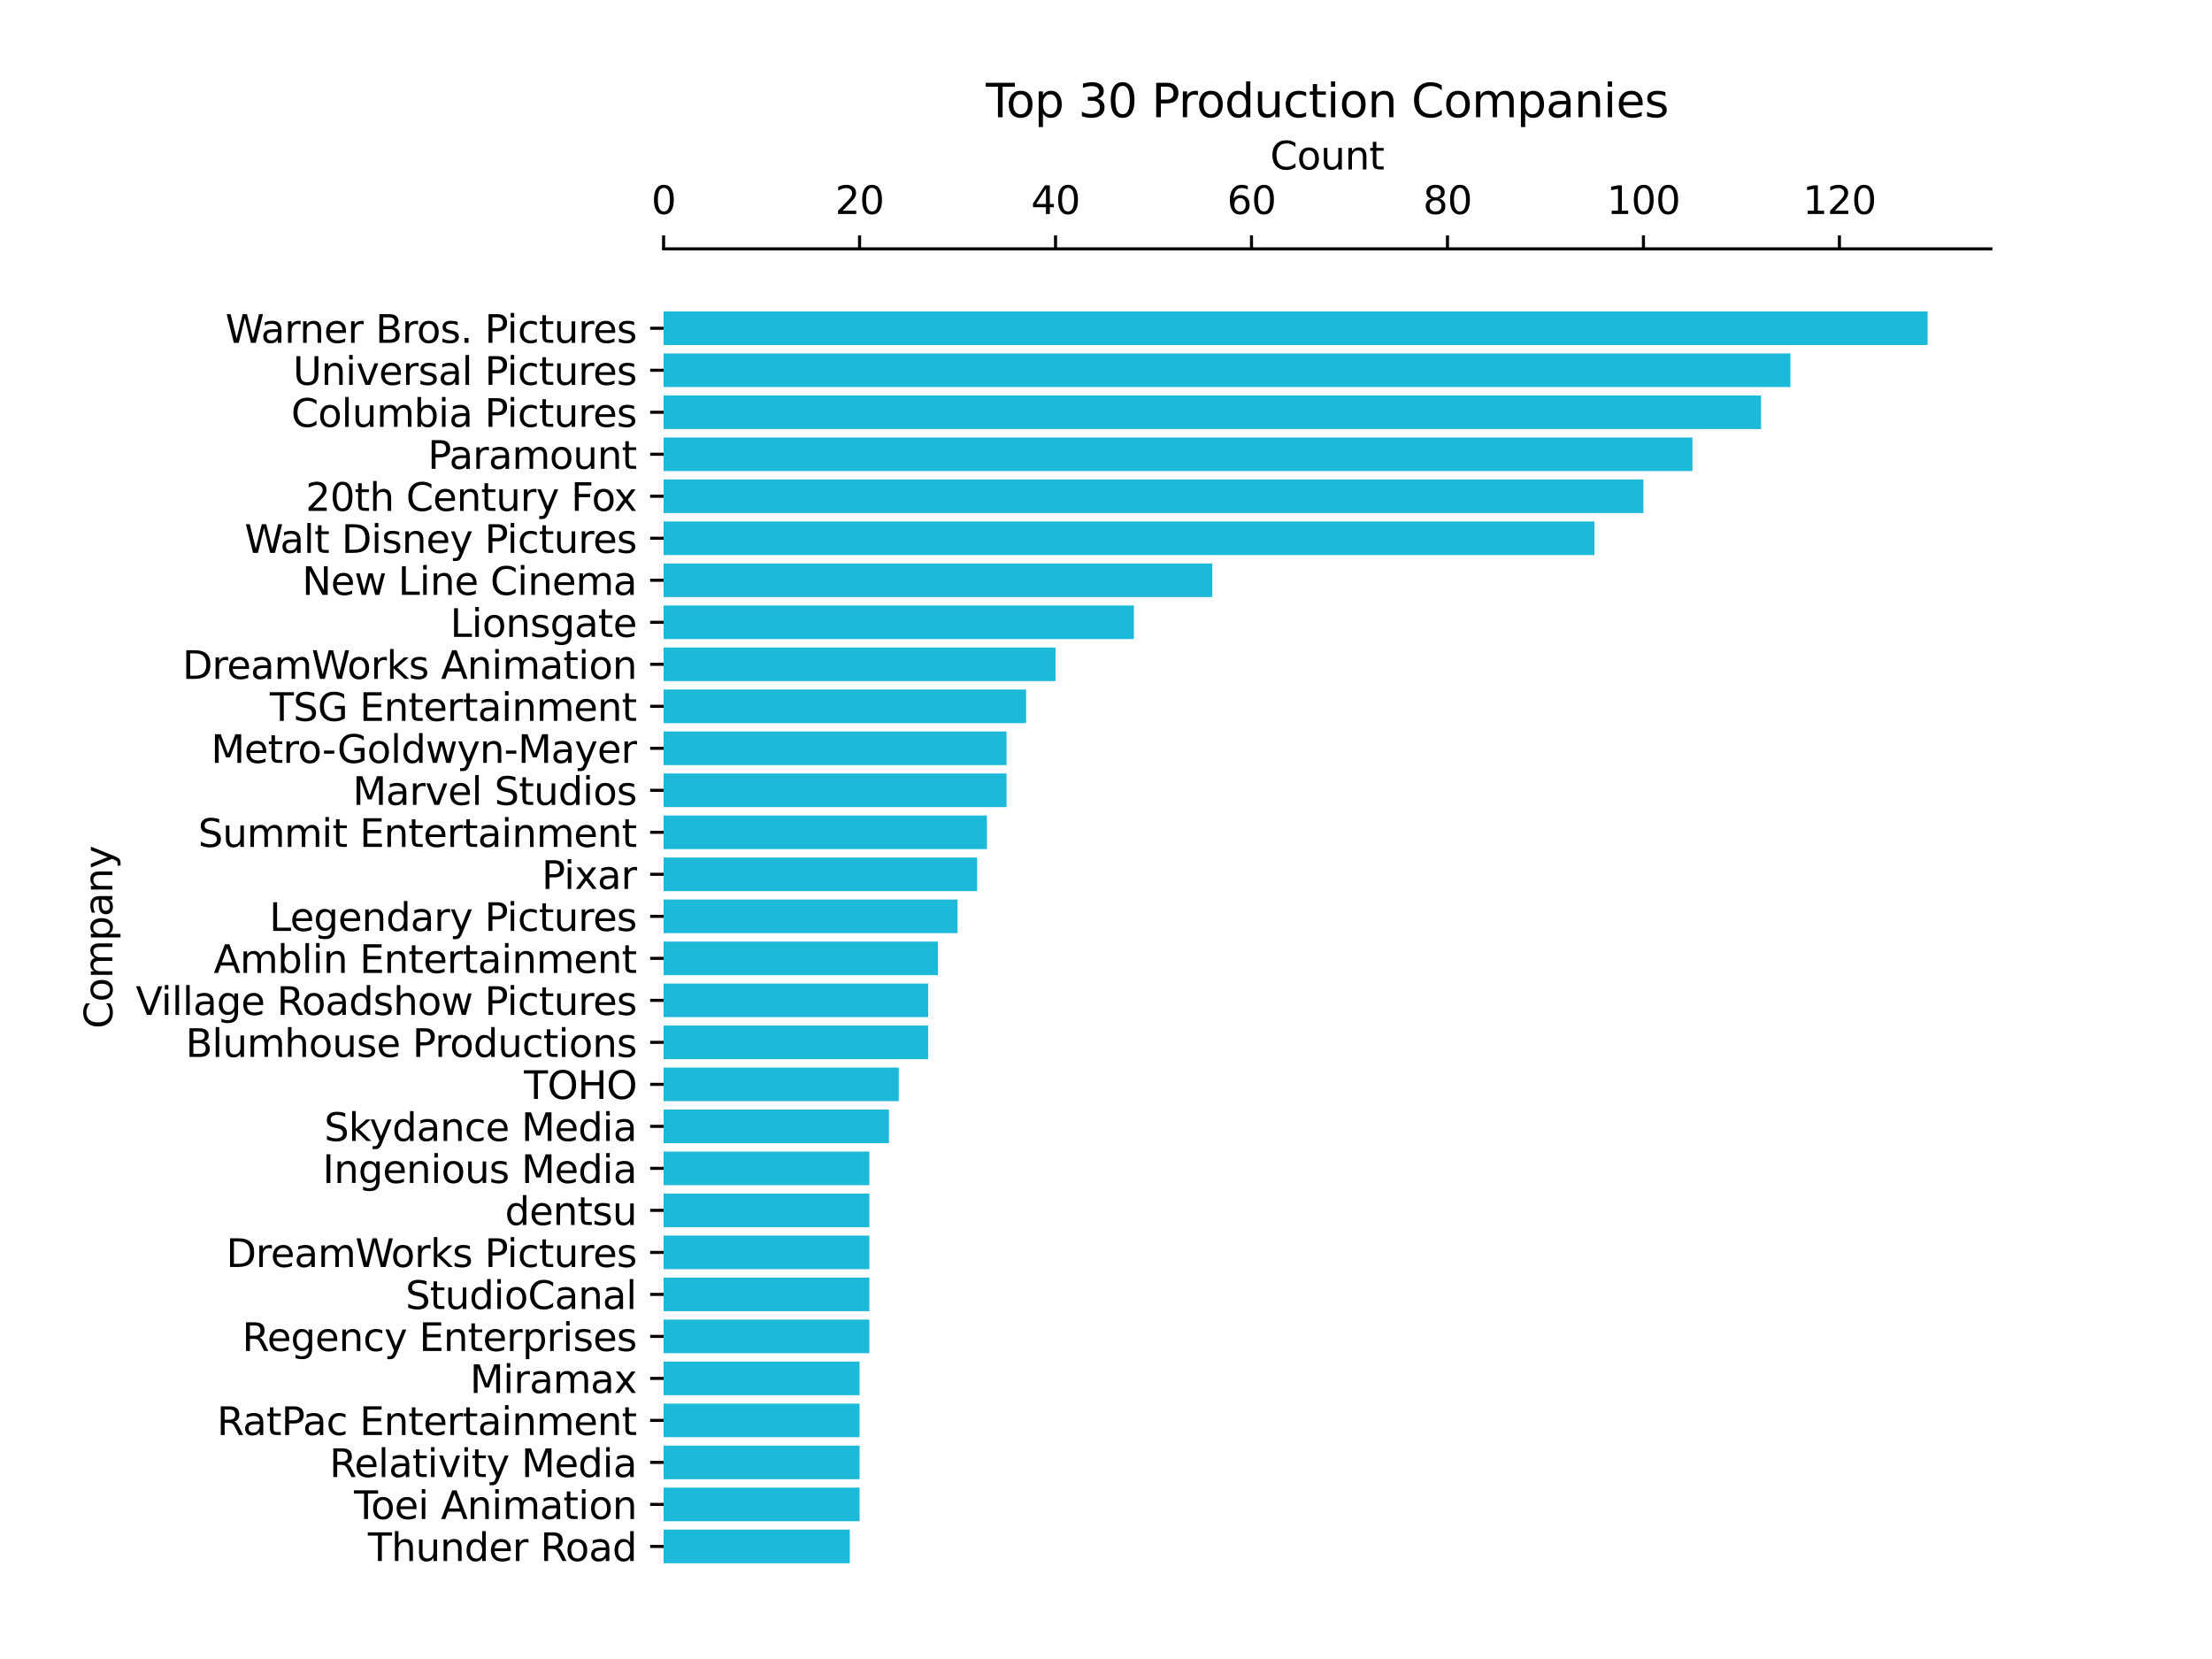 <?xml version="1.0" encoding="utf-8" standalone="no"?>
<!DOCTYPE svg PUBLIC "-//W3C//DTD SVG 1.1//EN"
  "http://www.w3.org/Graphics/SVG/1.1/DTD/svg11.dtd">
<svg xmlns:xlink="http://www.w3.org/1999/xlink" width="576pt" height="432pt" viewBox="0 0 576 432" xmlns="http://www.w3.org/2000/svg" version="1.1">
 <defs>
  <style type="text/css">*{stroke-linejoin: round; stroke-linecap: butt}</style>
 </defs>
 <g id="figure_1">
  <g id="patch_1">
   <path d="M 0 432 
L 576 432 
L 576 0 
L 0 0 
z
" style="fill: #ffffff"/>
  </g>
  <g id="axes_1">
   <g id="patch_2">
    <path d="M 172.8 423.36 
L 518.4 423.36 
L 518.4 64.8 
L 172.8 64.8 
z
" style="fill: #ffffff"/>
   </g>
   <g id="patch_3">
    <path d="M 172.8 81.098 
L 501.943 81.098 
L 501.943 89.849 
L 172.8 89.849 
z
" clip-path="url(#pbb83e3fb3d)" style="fill: #1db9d8"/>
   </g>
   <g id="patch_4">
    <path d="M 172.8 92.037 
L 466.222 92.037 
L 466.222 100.787 
L 172.8 100.787 
z
" clip-path="url(#pbb83e3fb3d)" style="fill: #1db9d8"/>
   </g>
   <g id="patch_5">
    <path d="M 172.8 102.975 
L 458.567 102.975 
L 458.567 111.726 
L 172.8 111.726 
z
" clip-path="url(#pbb83e3fb3d)" style="fill: #1db9d8"/>
   </g>
   <g id="patch_6">
    <path d="M 172.8 113.913 
L 440.707 113.913 
L 440.707 122.664 
L 172.8 122.664 
z
" clip-path="url(#pbb83e3fb3d)" style="fill: #1db9d8"/>
   </g>
   <g id="patch_7">
    <path d="M 172.8 124.852 
L 427.95 124.852 
L 427.95 133.602 
L 172.8 133.602 
z
" clip-path="url(#pbb83e3fb3d)" style="fill: #1db9d8"/>
   </g>
   <g id="patch_8">
    <path d="M 172.8 135.79 
L 415.192 135.79 
L 415.192 144.541 
L 172.8 144.541 
z
" clip-path="url(#pbb83e3fb3d)" style="fill: #1db9d8"/>
   </g>
   <g id="patch_9">
    <path d="M 172.8 146.728 
L 315.684 146.728 
L 315.684 155.479 
L 172.8 155.479 
z
" clip-path="url(#pbb83e3fb3d)" style="fill: #1db9d8"/>
   </g>
   <g id="patch_10">
    <path d="M 172.8 157.667 
L 295.272 157.667 
L 295.272 166.418 
L 172.8 166.418 
z
" clip-path="url(#pbb83e3fb3d)" style="fill: #1db9d8"/>
   </g>
   <g id="patch_11">
    <path d="M 172.8 168.605 
L 274.86 168.605 
L 274.86 177.356 
L 172.8 177.356 
z
" clip-path="url(#pbb83e3fb3d)" style="fill: #1db9d8"/>
   </g>
   <g id="patch_12">
    <path d="M 172.8 179.544 
L 267.205 179.544 
L 267.205 188.294 
L 172.8 188.294 
z
" clip-path="url(#pbb83e3fb3d)" style="fill: #1db9d8"/>
   </g>
   <g id="patch_13">
    <path d="M 172.8 190.482 
L 262.102 190.482 
L 262.102 199.233 
L 172.8 199.233 
z
" clip-path="url(#pbb83e3fb3d)" style="fill: #1db9d8"/>
   </g>
   <g id="patch_14">
    <path d="M 172.8 201.42 
L 262.102 201.42 
L 262.102 210.171 
L 172.8 210.171 
z
" clip-path="url(#pbb83e3fb3d)" style="fill: #1db9d8"/>
   </g>
   <g id="patch_15">
    <path d="M 172.8 212.359 
L 256.999 212.359 
L 256.999 221.109 
L 172.8 221.109 
z
" clip-path="url(#pbb83e3fb3d)" style="fill: #1db9d8"/>
   </g>
   <g id="patch_16">
    <path d="M 172.8 223.297 
L 254.448 223.297 
L 254.448 232.048 
L 172.8 232.048 
z
" clip-path="url(#pbb83e3fb3d)" style="fill: #1db9d8"/>
   </g>
   <g id="patch_17">
    <path d="M 172.8 234.235 
L 249.345 234.235 
L 249.345 242.986 
L 172.8 242.986 
z
" clip-path="url(#pbb83e3fb3d)" style="fill: #1db9d8"/>
   </g>
   <g id="patch_18">
    <path d="M 172.8 245.174 
L 244.242 245.174 
L 244.242 253.925 
L 172.8 253.925 
z
" clip-path="url(#pbb83e3fb3d)" style="fill: #1db9d8"/>
   </g>
   <g id="patch_19">
    <path d="M 172.8 256.112 
L 241.69 256.112 
L 241.69 264.863 
L 172.8 264.863 
z
" clip-path="url(#pbb83e3fb3d)" style="fill: #1db9d8"/>
   </g>
   <g id="patch_20">
    <path d="M 172.8 267.051 
L 241.69 267.051 
L 241.69 275.801 
L 172.8 275.801 
z
" clip-path="url(#pbb83e3fb3d)" style="fill: #1db9d8"/>
   </g>
   <g id="patch_21">
    <path d="M 172.8 277.989 
L 234.036 277.989 
L 234.036 286.74 
L 172.8 286.74 
z
" clip-path="url(#pbb83e3fb3d)" style="fill: #1db9d8"/>
   </g>
   <g id="patch_22">
    <path d="M 172.8 288.927 
L 231.484 288.927 
L 231.484 297.678 
L 172.8 297.678 
z
" clip-path="url(#pbb83e3fb3d)" style="fill: #1db9d8"/>
   </g>
   <g id="patch_23">
    <path d="M 172.8 299.866 
L 226.381 299.866 
L 226.381 308.616 
L 172.8 308.616 
z
" clip-path="url(#pbb83e3fb3d)" style="fill: #1db9d8"/>
   </g>
   <g id="patch_24">
    <path d="M 172.8 310.804 
L 226.381 310.804 
L 226.381 319.555 
L 172.8 319.555 
z
" clip-path="url(#pbb83e3fb3d)" style="fill: #1db9d8"/>
   </g>
   <g id="patch_25">
    <path d="M 172.8 321.742 
L 226.381 321.742 
L 226.381 330.493 
L 172.8 330.493 
z
" clip-path="url(#pbb83e3fb3d)" style="fill: #1db9d8"/>
   </g>
   <g id="patch_26">
    <path d="M 172.8 332.681 
L 226.381 332.681 
L 226.381 341.432 
L 172.8 341.432 
z
" clip-path="url(#pbb83e3fb3d)" style="fill: #1db9d8"/>
   </g>
   <g id="patch_27">
    <path d="M 172.8 343.619 
L 226.381 343.619 
L 226.381 352.37 
L 172.8 352.37 
z
" clip-path="url(#pbb83e3fb3d)" style="fill: #1db9d8"/>
   </g>
   <g id="patch_28">
    <path d="M 172.8 354.558 
L 223.83 354.558 
L 223.83 363.308 
L 172.8 363.308 
z
" clip-path="url(#pbb83e3fb3d)" style="fill: #1db9d8"/>
   </g>
   <g id="patch_29">
    <path d="M 172.8 365.496 
L 223.83 365.496 
L 223.83 374.247 
L 172.8 374.247 
z
" clip-path="url(#pbb83e3fb3d)" style="fill: #1db9d8"/>
   </g>
   <g id="patch_30">
    <path d="M 172.8 376.434 
L 223.83 376.434 
L 223.83 385.185 
L 172.8 385.185 
z
" clip-path="url(#pbb83e3fb3d)" style="fill: #1db9d8"/>
   </g>
   <g id="patch_31">
    <path d="M 172.8 387.373 
L 223.83 387.373 
L 223.83 396.123 
L 172.8 396.123 
z
" clip-path="url(#pbb83e3fb3d)" style="fill: #1db9d8"/>
   </g>
   <g id="patch_32">
    <path d="M 172.8 398.311 
L 221.278 398.311 
L 221.278 407.062 
L 172.8 407.062 
z
" clip-path="url(#pbb83e3fb3d)" style="fill: #1db9d8"/>
   </g>
   <g id="matplotlib.axis_1">
    <g id="xtick_1">
     <g id="line2d_1">
      <defs>
       <path id="m95114410f4" d="M 0 0 
L 0 -3.5 
" style="stroke: #000000; stroke-width: 0.8"/>
      </defs>
      <g>
       <use xlink:href="#m95114410f4" x="172.8" y="64.8" style="stroke: #000000; stroke-width: 0.8"/>
      </g>
     </g>
     <g id="text_1">
      <!-- 0 -->
      <g transform="translate(169.619 55.72) scale(0.1 -0.1)">
       <defs>
        <path id="DejaVuSans-30" d="M 2034 4250 
Q 1547 4250 1301 3770 
Q 1056 3291 1056 2328 
Q 1056 1369 1301 889 
Q 1547 409 2034 409 
Q 2525 409 2770 889 
Q 3016 1369 3016 2328 
Q 3016 3291 2770 3770 
Q 2525 4250 2034 4250 
z
M 2034 4750 
Q 2819 4750 3233 4129 
Q 3647 3509 3647 2328 
Q 3647 1150 3233 529 
Q 2819 -91 2034 -91 
Q 1250 -91 836 529 
Q 422 1150 422 2328 
Q 422 3509 836 4129 
Q 1250 4750 2034 4750 
z
" transform="scale(0.016)"/>
       </defs>
       <use xlink:href="#DejaVuSans-30"/>
      </g>
     </g>
    </g>
    <g id="xtick_2">
     <g id="line2d_2">
      <g>
       <use xlink:href="#m95114410f4" x="223.83" y="64.8" style="stroke: #000000; stroke-width: 0.8"/>
      </g>
     </g>
     <g id="text_2">
      <!-- 20 -->
      <g transform="translate(217.467 55.72) scale(0.1 -0.1)">
       <defs>
        <path id="DejaVuSans-32" d="M 1228 531 
L 3431 531 
L 3431 0 
L 469 0 
L 469 531 
Q 828 903 1448 1529 
Q 2069 2156 2228 2338 
Q 2531 2678 2651 2914 
Q 2772 3150 2772 3378 
Q 2772 3750 2511 3984 
Q 2250 4219 1831 4219 
Q 1534 4219 1204 4116 
Q 875 4013 500 3803 
L 500 4441 
Q 881 4594 1212 4672 
Q 1544 4750 1819 4750 
Q 2544 4750 2975 4387 
Q 3406 4025 3406 3419 
Q 3406 3131 3298 2873 
Q 3191 2616 2906 2266 
Q 2828 2175 2409 1742 
Q 1991 1309 1228 531 
z
" transform="scale(0.016)"/>
       </defs>
       <use xlink:href="#DejaVuSans-32"/>
       <use xlink:href="#DejaVuSans-30" x="63.623"/>
      </g>
     </g>
    </g>
    <g id="xtick_3">
     <g id="line2d_3">
      <g>
       <use xlink:href="#m95114410f4" x="274.86" y="64.8" style="stroke: #000000; stroke-width: 0.8"/>
      </g>
     </g>
     <g id="text_3">
      <!-- 40 -->
      <g transform="translate(268.497 55.72) scale(0.1 -0.1)">
       <defs>
        <path id="DejaVuSans-34" d="M 2419 4116 
L 825 1625 
L 2419 1625 
L 2419 4116 
z
M 2253 4666 
L 3047 4666 
L 3047 1625 
L 3713 1625 
L 3713 1100 
L 3047 1100 
L 3047 0 
L 2419 0 
L 2419 1100 
L 313 1100 
L 313 1709 
L 2253 4666 
z
" transform="scale(0.016)"/>
       </defs>
       <use xlink:href="#DejaVuSans-34"/>
       <use xlink:href="#DejaVuSans-30" x="63.623"/>
      </g>
     </g>
    </g>
    <g id="xtick_4">
     <g id="line2d_4">
      <g>
       <use xlink:href="#m95114410f4" x="325.89" y="64.8" style="stroke: #000000; stroke-width: 0.8"/>
      </g>
     </g>
     <g id="text_4">
      <!-- 60 -->
      <g transform="translate(319.527 55.72) scale(0.1 -0.1)">
       <defs>
        <path id="DejaVuSans-36" d="M 2113 2584 
Q 1688 2584 1439 2293 
Q 1191 2003 1191 1497 
Q 1191 994 1439 701 
Q 1688 409 2113 409 
Q 2538 409 2786 701 
Q 3034 994 3034 1497 
Q 3034 2003 2786 2293 
Q 2538 2584 2113 2584 
z
M 3366 4563 
L 3366 3988 
Q 3128 4100 2886 4159 
Q 2644 4219 2406 4219 
Q 1781 4219 1451 3797 
Q 1122 3375 1075 2522 
Q 1259 2794 1537 2939 
Q 1816 3084 2150 3084 
Q 2853 3084 3261 2657 
Q 3669 2231 3669 1497 
Q 3669 778 3244 343 
Q 2819 -91 2113 -91 
Q 1303 -91 875 529 
Q 447 1150 447 2328 
Q 447 3434 972 4092 
Q 1497 4750 2381 4750 
Q 2619 4750 2861 4703 
Q 3103 4656 3366 4563 
z
" transform="scale(0.016)"/>
       </defs>
       <use xlink:href="#DejaVuSans-36"/>
       <use xlink:href="#DejaVuSans-30" x="63.623"/>
      </g>
     </g>
    </g>
    <g id="xtick_5">
     <g id="line2d_5">
      <g>
       <use xlink:href="#m95114410f4" x="376.92" y="64.8" style="stroke: #000000; stroke-width: 0.8"/>
      </g>
     </g>
     <g id="text_5">
      <!-- 80 -->
      <g transform="translate(370.557 55.72) scale(0.1 -0.1)">
       <defs>
        <path id="DejaVuSans-38" d="M 2034 2216 
Q 1584 2216 1326 1975 
Q 1069 1734 1069 1313 
Q 1069 891 1326 650 
Q 1584 409 2034 409 
Q 2484 409 2743 651 
Q 3003 894 3003 1313 
Q 3003 1734 2745 1975 
Q 2488 2216 2034 2216 
z
M 1403 2484 
Q 997 2584 770 2862 
Q 544 3141 544 3541 
Q 544 4100 942 4425 
Q 1341 4750 2034 4750 
Q 2731 4750 3128 4425 
Q 3525 4100 3525 3541 
Q 3525 3141 3298 2862 
Q 3072 2584 2669 2484 
Q 3125 2378 3379 2068 
Q 3634 1759 3634 1313 
Q 3634 634 3220 271 
Q 2806 -91 2034 -91 
Q 1263 -91 848 271 
Q 434 634 434 1313 
Q 434 1759 690 2068 
Q 947 2378 1403 2484 
z
M 1172 3481 
Q 1172 3119 1398 2916 
Q 1625 2713 2034 2713 
Q 2441 2713 2670 2916 
Q 2900 3119 2900 3481 
Q 2900 3844 2670 4047 
Q 2441 4250 2034 4250 
Q 1625 4250 1398 4047 
Q 1172 3844 1172 3481 
z
" transform="scale(0.016)"/>
       </defs>
       <use xlink:href="#DejaVuSans-38"/>
       <use xlink:href="#DejaVuSans-30" x="63.623"/>
      </g>
     </g>
    </g>
    <g id="xtick_6">
     <g id="line2d_6">
      <g>
       <use xlink:href="#m95114410f4" x="427.95" y="64.8" style="stroke: #000000; stroke-width: 0.8"/>
      </g>
     </g>
     <g id="text_6">
      <!-- 100 -->
      <g transform="translate(418.406 55.72) scale(0.1 -0.1)">
       <defs>
        <path id="DejaVuSans-31" d="M 794 531 
L 1825 531 
L 1825 4091 
L 703 3866 
L 703 4441 
L 1819 4666 
L 2450 4666 
L 2450 531 
L 3481 531 
L 3481 0 
L 794 0 
L 794 531 
z
" transform="scale(0.016)"/>
       </defs>
       <use xlink:href="#DejaVuSans-31"/>
       <use xlink:href="#DejaVuSans-30" x="63.623"/>
       <use xlink:href="#DejaVuSans-30" x="127.246"/>
      </g>
     </g>
    </g>
    <g id="xtick_7">
     <g id="line2d_7">
      <g>
       <use xlink:href="#m95114410f4" x="478.979" y="64.8" style="stroke: #000000; stroke-width: 0.8"/>
      </g>
     </g>
     <g id="text_7">
      <!-- 120 -->
      <g transform="translate(469.436 55.72) scale(0.1 -0.1)">
       <use xlink:href="#DejaVuSans-31"/>
       <use xlink:href="#DejaVuSans-32" x="63.623"/>
       <use xlink:href="#DejaVuSans-30" x="127.246"/>
      </g>
     </g>
    </g>
    <g id="text_8">
     <!-- Count -->
     <g transform="translate(330.752 44.122) scale(0.1 -0.1)">
      <defs>
       <path id="DejaVuSans-43" d="M 4122 4306 
L 4122 3641 
Q 3803 3938 3442 4084 
Q 3081 4231 2675 4231 
Q 1875 4231 1450 3742 
Q 1025 3253 1025 2328 
Q 1025 1406 1450 917 
Q 1875 428 2675 428 
Q 3081 428 3442 575 
Q 3803 722 4122 1019 
L 4122 359 
Q 3791 134 3420 21 
Q 3050 -91 2638 -91 
Q 1578 -91 968 557 
Q 359 1206 359 2328 
Q 359 3453 968 4101 
Q 1578 4750 2638 4750 
Q 3056 4750 3426 4639 
Q 3797 4528 4122 4306 
z
" transform="scale(0.016)"/>
       <path id="DejaVuSans-6f" d="M 1959 3097 
Q 1497 3097 1228 2736 
Q 959 2375 959 1747 
Q 959 1119 1226 758 
Q 1494 397 1959 397 
Q 2419 397 2687 759 
Q 2956 1122 2956 1747 
Q 2956 2369 2687 2733 
Q 2419 3097 1959 3097 
z
M 1959 3584 
Q 2709 3584 3137 3096 
Q 3566 2609 3566 1747 
Q 3566 888 3137 398 
Q 2709 -91 1959 -91 
Q 1206 -91 779 398 
Q 353 888 353 1747 
Q 353 2609 779 3096 
Q 1206 3584 1959 3584 
z
" transform="scale(0.016)"/>
       <path id="DejaVuSans-75" d="M 544 1381 
L 544 3500 
L 1119 3500 
L 1119 1403 
Q 1119 906 1312 657 
Q 1506 409 1894 409 
Q 2359 409 2629 706 
Q 2900 1003 2900 1516 
L 2900 3500 
L 3475 3500 
L 3475 0 
L 2900 0 
L 2900 538 
Q 2691 219 2414 64 
Q 2138 -91 1772 -91 
Q 1169 -91 856 284 
Q 544 659 544 1381 
z
M 1991 3584 
L 1991 3584 
z
" transform="scale(0.016)"/>
       <path id="DejaVuSans-6e" d="M 3513 2113 
L 3513 0 
L 2938 0 
L 2938 2094 
Q 2938 2591 2744 2837 
Q 2550 3084 2163 3084 
Q 1697 3084 1428 2787 
Q 1159 2491 1159 1978 
L 1159 0 
L 581 0 
L 581 3500 
L 1159 3500 
L 1159 2956 
Q 1366 3272 1645 3428 
Q 1925 3584 2291 3584 
Q 2894 3584 3203 3211 
Q 3513 2838 3513 2113 
z
" transform="scale(0.016)"/>
       <path id="DejaVuSans-74" d="M 1172 4494 
L 1172 3500 
L 2356 3500 
L 2356 3053 
L 1172 3053 
L 1172 1153 
Q 1172 725 1289 603 
Q 1406 481 1766 481 
L 2356 481 
L 2356 0 
L 1766 0 
Q 1100 0 847 248 
Q 594 497 594 1153 
L 594 3053 
L 172 3053 
L 172 3500 
L 594 3500 
L 594 4494 
L 1172 4494 
z
" transform="scale(0.016)"/>
      </defs>
      <use xlink:href="#DejaVuSans-43"/>
      <use xlink:href="#DejaVuSans-6f" x="69.824"/>
      <use xlink:href="#DejaVuSans-75" x="131.006"/>
      <use xlink:href="#DejaVuSans-6e" x="194.385"/>
      <use xlink:href="#DejaVuSans-74" x="257.764"/>
     </g>
    </g>
   </g>
   <g id="matplotlib.axis_2">
    <g id="ytick_1">
     <g id="line2d_8">
      <defs>
       <path id="m53a74a06dd" d="M 0 0 
L -3.5 0 
" style="stroke: #000000; stroke-width: 0.8"/>
      </defs>
      <g>
       <use xlink:href="#m53a74a06dd" x="172.8" y="85.474" style="stroke: #000000; stroke-width: 0.8"/>
      </g>
     </g>
     <g id="text_9">
      <!-- Warner Bros. Pictures -->
      <g transform="translate(58.688 89.273) scale(0.1 -0.1)">
       <defs>
        <path id="DejaVuSans-57" d="M 213 4666 
L 850 4666 
L 1831 722 
L 2809 4666 
L 3519 4666 
L 4500 722 
L 5478 4666 
L 6119 4666 
L 4947 0 
L 4153 0 
L 3169 4050 
L 2175 0 
L 1381 0 
L 213 4666 
z
" transform="scale(0.016)"/>
        <path id="DejaVuSans-61" d="M 2194 1759 
Q 1497 1759 1228 1600 
Q 959 1441 959 1056 
Q 959 750 1161 570 
Q 1363 391 1709 391 
Q 2188 391 2477 730 
Q 2766 1069 2766 1631 
L 2766 1759 
L 2194 1759 
z
M 3341 1997 
L 3341 0 
L 2766 0 
L 2766 531 
Q 2569 213 2275 61 
Q 1981 -91 1556 -91 
Q 1019 -91 701 211 
Q 384 513 384 1019 
Q 384 1609 779 1909 
Q 1175 2209 1959 2209 
L 2766 2209 
L 2766 2266 
Q 2766 2663 2505 2880 
Q 2244 3097 1772 3097 
Q 1472 3097 1187 3025 
Q 903 2953 641 2809 
L 641 3341 
Q 956 3463 1253 3523 
Q 1550 3584 1831 3584 
Q 2591 3584 2966 3190 
Q 3341 2797 3341 1997 
z
" transform="scale(0.016)"/>
        <path id="DejaVuSans-72" d="M 2631 2963 
Q 2534 3019 2420 3045 
Q 2306 3072 2169 3072 
Q 1681 3072 1420 2755 
Q 1159 2438 1159 1844 
L 1159 0 
L 581 0 
L 581 3500 
L 1159 3500 
L 1159 2956 
Q 1341 3275 1631 3429 
Q 1922 3584 2338 3584 
Q 2397 3584 2469 3576 
Q 2541 3569 2628 3553 
L 2631 2963 
z
" transform="scale(0.016)"/>
        <path id="DejaVuSans-65" d="M 3597 1894 
L 3597 1613 
L 953 1613 
Q 991 1019 1311 708 
Q 1631 397 2203 397 
Q 2534 397 2845 478 
Q 3156 559 3463 722 
L 3463 178 
Q 3153 47 2828 -22 
Q 2503 -91 2169 -91 
Q 1331 -91 842 396 
Q 353 884 353 1716 
Q 353 2575 817 3079 
Q 1281 3584 2069 3584 
Q 2775 3584 3186 3129 
Q 3597 2675 3597 1894 
z
M 3022 2063 
Q 3016 2534 2758 2815 
Q 2500 3097 2075 3097 
Q 1594 3097 1305 2825 
Q 1016 2553 972 2059 
L 3022 2063 
z
" transform="scale(0.016)"/>
        <path id="DejaVuSans-20" transform="scale(0.016)"/>
        <path id="DejaVuSans-42" d="M 1259 2228 
L 1259 519 
L 2272 519 
Q 2781 519 3026 730 
Q 3272 941 3272 1375 
Q 3272 1813 3026 2020 
Q 2781 2228 2272 2228 
L 1259 2228 
z
M 1259 4147 
L 1259 2741 
L 2194 2741 
Q 2656 2741 2882 2914 
Q 3109 3088 3109 3444 
Q 3109 3797 2882 3972 
Q 2656 4147 2194 4147 
L 1259 4147 
z
M 628 4666 
L 2241 4666 
Q 2963 4666 3353 4366 
Q 3744 4066 3744 3513 
Q 3744 3084 3544 2831 
Q 3344 2578 2956 2516 
Q 3422 2416 3680 2098 
Q 3938 1781 3938 1306 
Q 3938 681 3513 340 
Q 3088 0 2303 0 
L 628 0 
L 628 4666 
z
" transform="scale(0.016)"/>
        <path id="DejaVuSans-73" d="M 2834 3397 
L 2834 2853 
Q 2591 2978 2328 3040 
Q 2066 3103 1784 3103 
Q 1356 3103 1142 2972 
Q 928 2841 928 2578 
Q 928 2378 1081 2264 
Q 1234 2150 1697 2047 
L 1894 2003 
Q 2506 1872 2764 1633 
Q 3022 1394 3022 966 
Q 3022 478 2636 193 
Q 2250 -91 1575 -91 
Q 1294 -91 989 -36 
Q 684 19 347 128 
L 347 722 
Q 666 556 975 473 
Q 1284 391 1588 391 
Q 1994 391 2212 530 
Q 2431 669 2431 922 
Q 2431 1156 2273 1281 
Q 2116 1406 1581 1522 
L 1381 1569 
Q 847 1681 609 1914 
Q 372 2147 372 2553 
Q 372 3047 722 3315 
Q 1072 3584 1716 3584 
Q 2034 3584 2315 3537 
Q 2597 3491 2834 3397 
z
" transform="scale(0.016)"/>
        <path id="DejaVuSans-2e" d="M 684 794 
L 1344 794 
L 1344 0 
L 684 0 
L 684 794 
z
" transform="scale(0.016)"/>
        <path id="DejaVuSans-50" d="M 1259 4147 
L 1259 2394 
L 2053 2394 
Q 2494 2394 2734 2622 
Q 2975 2850 2975 3272 
Q 2975 3691 2734 3919 
Q 2494 4147 2053 4147 
L 1259 4147 
z
M 628 4666 
L 2053 4666 
Q 2838 4666 3239 4311 
Q 3641 3956 3641 3272 
Q 3641 2581 3239 2228 
Q 2838 1875 2053 1875 
L 1259 1875 
L 1259 0 
L 628 0 
L 628 4666 
z
" transform="scale(0.016)"/>
        <path id="DejaVuSans-69" d="M 603 3500 
L 1178 3500 
L 1178 0 
L 603 0 
L 603 3500 
z
M 603 4863 
L 1178 4863 
L 1178 4134 
L 603 4134 
L 603 4863 
z
" transform="scale(0.016)"/>
        <path id="DejaVuSans-63" d="M 3122 3366 
L 3122 2828 
Q 2878 2963 2633 3030 
Q 2388 3097 2138 3097 
Q 1578 3097 1268 2742 
Q 959 2388 959 1747 
Q 959 1106 1268 751 
Q 1578 397 2138 397 
Q 2388 397 2633 464 
Q 2878 531 3122 666 
L 3122 134 
Q 2881 22 2623 -34 
Q 2366 -91 2075 -91 
Q 1284 -91 818 406 
Q 353 903 353 1747 
Q 353 2603 823 3093 
Q 1294 3584 2113 3584 
Q 2378 3584 2631 3529 
Q 2884 3475 3122 3366 
z
" transform="scale(0.016)"/>
       </defs>
       <use xlink:href="#DejaVuSans-57"/>
       <use xlink:href="#DejaVuSans-61" x="92.502"/>
       <use xlink:href="#DejaVuSans-72" x="153.781"/>
       <use xlink:href="#DejaVuSans-6e" x="193.145"/>
       <use xlink:href="#DejaVuSans-65" x="256.523"/>
       <use xlink:href="#DejaVuSans-72" x="318.047"/>
       <use xlink:href="#DejaVuSans-20" x="359.16"/>
       <use xlink:href="#DejaVuSans-42" x="390.947"/>
       <use xlink:href="#DejaVuSans-72" x="459.551"/>
       <use xlink:href="#DejaVuSans-6f" x="498.414"/>
       <use xlink:href="#DejaVuSans-73" x="559.596"/>
       <use xlink:href="#DejaVuSans-2e" x="611.695"/>
       <use xlink:href="#DejaVuSans-20" x="643.482"/>
       <use xlink:href="#DejaVuSans-50" x="675.27"/>
       <use xlink:href="#DejaVuSans-69" x="733.322"/>
       <use xlink:href="#DejaVuSans-63" x="761.105"/>
       <use xlink:href="#DejaVuSans-74" x="816.086"/>
       <use xlink:href="#DejaVuSans-75" x="855.295"/>
       <use xlink:href="#DejaVuSans-72" x="918.674"/>
       <use xlink:href="#DejaVuSans-65" x="957.537"/>
       <use xlink:href="#DejaVuSans-73" x="1019.061"/>
      </g>
     </g>
    </g>
    <g id="ytick_2">
     <g id="line2d_9">
      <g>
       <use xlink:href="#m53a74a06dd" x="172.8" y="96.412" style="stroke: #000000; stroke-width: 0.8"/>
      </g>
     </g>
     <g id="text_10">
      <!-- Universal Pictures -->
      <g transform="translate(76.302 100.211) scale(0.1 -0.1)">
       <defs>
        <path id="DejaVuSans-55" d="M 556 4666 
L 1191 4666 
L 1191 1831 
Q 1191 1081 1462 751 
Q 1734 422 2344 422 
Q 2950 422 3222 751 
Q 3494 1081 3494 1831 
L 3494 4666 
L 4128 4666 
L 4128 1753 
Q 4128 841 3676 375 
Q 3225 -91 2344 -91 
Q 1459 -91 1007 375 
Q 556 841 556 1753 
L 556 4666 
z
" transform="scale(0.016)"/>
        <path id="DejaVuSans-76" d="M 191 3500 
L 800 3500 
L 1894 563 
L 2988 3500 
L 3597 3500 
L 2284 0 
L 1503 0 
L 191 3500 
z
" transform="scale(0.016)"/>
        <path id="DejaVuSans-6c" d="M 603 4863 
L 1178 4863 
L 1178 0 
L 603 0 
L 603 4863 
z
" transform="scale(0.016)"/>
       </defs>
       <use xlink:href="#DejaVuSans-55"/>
       <use xlink:href="#DejaVuSans-6e" x="73.193"/>
       <use xlink:href="#DejaVuSans-69" x="136.572"/>
       <use xlink:href="#DejaVuSans-76" x="164.355"/>
       <use xlink:href="#DejaVuSans-65" x="223.535"/>
       <use xlink:href="#DejaVuSans-72" x="285.059"/>
       <use xlink:href="#DejaVuSans-73" x="326.172"/>
       <use xlink:href="#DejaVuSans-61" x="378.271"/>
       <use xlink:href="#DejaVuSans-6c" x="439.551"/>
       <use xlink:href="#DejaVuSans-20" x="467.334"/>
       <use xlink:href="#DejaVuSans-50" x="499.121"/>
       <use xlink:href="#DejaVuSans-69" x="557.174"/>
       <use xlink:href="#DejaVuSans-63" x="584.957"/>
       <use xlink:href="#DejaVuSans-74" x="639.938"/>
       <use xlink:href="#DejaVuSans-75" x="679.146"/>
       <use xlink:href="#DejaVuSans-72" x="742.525"/>
       <use xlink:href="#DejaVuSans-65" x="781.389"/>
       <use xlink:href="#DejaVuSans-73" x="842.912"/>
      </g>
     </g>
    </g>
    <g id="ytick_3">
     <g id="line2d_10">
      <g>
       <use xlink:href="#m53a74a06dd" x="172.8" y="107.35" style="stroke: #000000; stroke-width: 0.8"/>
      </g>
     </g>
     <g id="text_11">
      <!-- Columbia Pictures -->
      <g transform="translate(75.822 111.15) scale(0.1 -0.1)">
       <defs>
        <path id="DejaVuSans-6d" d="M 3328 2828 
Q 3544 3216 3844 3400 
Q 4144 3584 4550 3584 
Q 5097 3584 5394 3201 
Q 5691 2819 5691 2113 
L 5691 0 
L 5113 0 
L 5113 2094 
Q 5113 2597 4934 2840 
Q 4756 3084 4391 3084 
Q 3944 3084 3684 2787 
Q 3425 2491 3425 1978 
L 3425 0 
L 2847 0 
L 2847 2094 
Q 2847 2600 2669 2842 
Q 2491 3084 2119 3084 
Q 1678 3084 1418 2786 
Q 1159 2488 1159 1978 
L 1159 0 
L 581 0 
L 581 3500 
L 1159 3500 
L 1159 2956 
Q 1356 3278 1631 3431 
Q 1906 3584 2284 3584 
Q 2666 3584 2933 3390 
Q 3200 3197 3328 2828 
z
" transform="scale(0.016)"/>
        <path id="DejaVuSans-62" d="M 3116 1747 
Q 3116 2381 2855 2742 
Q 2594 3103 2138 3103 
Q 1681 3103 1420 2742 
Q 1159 2381 1159 1747 
Q 1159 1113 1420 752 
Q 1681 391 2138 391 
Q 2594 391 2855 752 
Q 3116 1113 3116 1747 
z
M 1159 2969 
Q 1341 3281 1617 3432 
Q 1894 3584 2278 3584 
Q 2916 3584 3314 3078 
Q 3713 2572 3713 1747 
Q 3713 922 3314 415 
Q 2916 -91 2278 -91 
Q 1894 -91 1617 61 
Q 1341 213 1159 525 
L 1159 0 
L 581 0 
L 581 4863 
L 1159 4863 
L 1159 2969 
z
" transform="scale(0.016)"/>
       </defs>
       <use xlink:href="#DejaVuSans-43"/>
       <use xlink:href="#DejaVuSans-6f" x="69.824"/>
       <use xlink:href="#DejaVuSans-6c" x="131.006"/>
       <use xlink:href="#DejaVuSans-75" x="158.789"/>
       <use xlink:href="#DejaVuSans-6d" x="222.168"/>
       <use xlink:href="#DejaVuSans-62" x="319.58"/>
       <use xlink:href="#DejaVuSans-69" x="383.057"/>
       <use xlink:href="#DejaVuSans-61" x="410.84"/>
       <use xlink:href="#DejaVuSans-20" x="472.119"/>
       <use xlink:href="#DejaVuSans-50" x="503.906"/>
       <use xlink:href="#DejaVuSans-69" x="561.959"/>
       <use xlink:href="#DejaVuSans-63" x="589.742"/>
       <use xlink:href="#DejaVuSans-74" x="644.723"/>
       <use xlink:href="#DejaVuSans-75" x="683.932"/>
       <use xlink:href="#DejaVuSans-72" x="747.311"/>
       <use xlink:href="#DejaVuSans-65" x="786.174"/>
       <use xlink:href="#DejaVuSans-73" x="847.697"/>
      </g>
     </g>
    </g>
    <g id="ytick_4">
     <g id="line2d_11">
      <g>
       <use xlink:href="#m53a74a06dd" x="172.8" y="118.289" style="stroke: #000000; stroke-width: 0.8"/>
      </g>
     </g>
     <g id="text_12">
      <!-- Paramount -->
      <g transform="translate(111.398 122.088) scale(0.1 -0.1)">
       <use xlink:href="#DejaVuSans-50"/>
       <use xlink:href="#DejaVuSans-61" x="55.803"/>
       <use xlink:href="#DejaVuSans-72" x="117.082"/>
       <use xlink:href="#DejaVuSans-61" x="158.195"/>
       <use xlink:href="#DejaVuSans-6d" x="219.475"/>
       <use xlink:href="#DejaVuSans-6f" x="316.887"/>
       <use xlink:href="#DejaVuSans-75" x="378.068"/>
       <use xlink:href="#DejaVuSans-6e" x="441.447"/>
       <use xlink:href="#DejaVuSans-74" x="504.826"/>
      </g>
     </g>
    </g>
    <g id="ytick_5">
     <g id="line2d_12">
      <g>
       <use xlink:href="#m53a74a06dd" x="172.8" y="129.227" style="stroke: #000000; stroke-width: 0.8"/>
      </g>
     </g>
     <g id="text_13">
      <!-- 20th Century Fox -->
      <g transform="translate(79.586 133.026) scale(0.1 -0.1)">
       <defs>
        <path id="DejaVuSans-68" d="M 3513 2113 
L 3513 0 
L 2938 0 
L 2938 2094 
Q 2938 2591 2744 2837 
Q 2550 3084 2163 3084 
Q 1697 3084 1428 2787 
Q 1159 2491 1159 1978 
L 1159 0 
L 581 0 
L 581 4863 
L 1159 4863 
L 1159 2956 
Q 1366 3272 1645 3428 
Q 1925 3584 2291 3584 
Q 2894 3584 3203 3211 
Q 3513 2838 3513 2113 
z
" transform="scale(0.016)"/>
        <path id="DejaVuSans-79" d="M 2059 -325 
Q 1816 -950 1584 -1140 
Q 1353 -1331 966 -1331 
L 506 -1331 
L 506 -850 
L 844 -850 
Q 1081 -850 1212 -737 
Q 1344 -625 1503 -206 
L 1606 56 
L 191 3500 
L 800 3500 
L 1894 763 
L 2988 3500 
L 3597 3500 
L 2059 -325 
z
" transform="scale(0.016)"/>
        <path id="DejaVuSans-46" d="M 628 4666 
L 3309 4666 
L 3309 4134 
L 1259 4134 
L 1259 2759 
L 3109 2759 
L 3109 2228 
L 1259 2228 
L 1259 0 
L 628 0 
L 628 4666 
z
" transform="scale(0.016)"/>
        <path id="DejaVuSans-78" d="M 3513 3500 
L 2247 1797 
L 3578 0 
L 2900 0 
L 1881 1375 
L 863 0 
L 184 0 
L 1544 1831 
L 300 3500 
L 978 3500 
L 1906 2253 
L 2834 3500 
L 3513 3500 
z
" transform="scale(0.016)"/>
       </defs>
       <use xlink:href="#DejaVuSans-32"/>
       <use xlink:href="#DejaVuSans-30" x="63.623"/>
       <use xlink:href="#DejaVuSans-74" x="127.246"/>
       <use xlink:href="#DejaVuSans-68" x="166.455"/>
       <use xlink:href="#DejaVuSans-20" x="229.834"/>
       <use xlink:href="#DejaVuSans-43" x="261.621"/>
       <use xlink:href="#DejaVuSans-65" x="331.445"/>
       <use xlink:href="#DejaVuSans-6e" x="392.969"/>
       <use xlink:href="#DejaVuSans-74" x="456.348"/>
       <use xlink:href="#DejaVuSans-75" x="495.557"/>
       <use xlink:href="#DejaVuSans-72" x="558.936"/>
       <use xlink:href="#DejaVuSans-79" x="600.049"/>
       <use xlink:href="#DejaVuSans-20" x="659.229"/>
       <use xlink:href="#DejaVuSans-46" x="691.016"/>
       <use xlink:href="#DejaVuSans-6f" x="744.91"/>
       <use xlink:href="#DejaVuSans-78" x="802.967"/>
      </g>
     </g>
    </g>
    <g id="ytick_6">
     <g id="line2d_13">
      <g>
       <use xlink:href="#m53a74a06dd" x="172.8" y="140.165" style="stroke: #000000; stroke-width: 0.8"/>
      </g>
     </g>
     <g id="text_14">
      <!-- Walt Disney Pictures -->
      <g transform="translate(63.683 143.965) scale(0.1 -0.1)">
       <defs>
        <path id="DejaVuSans-44" d="M 1259 4147 
L 1259 519 
L 2022 519 
Q 2988 519 3436 956 
Q 3884 1394 3884 2338 
Q 3884 3275 3436 3711 
Q 2988 4147 2022 4147 
L 1259 4147 
z
M 628 4666 
L 1925 4666 
Q 3281 4666 3915 4102 
Q 4550 3538 4550 2338 
Q 4550 1131 3912 565 
Q 3275 0 1925 0 
L 628 0 
L 628 4666 
z
" transform="scale(0.016)"/>
       </defs>
       <use xlink:href="#DejaVuSans-57"/>
       <use xlink:href="#DejaVuSans-61" x="92.502"/>
       <use xlink:href="#DejaVuSans-6c" x="153.781"/>
       <use xlink:href="#DejaVuSans-74" x="181.564"/>
       <use xlink:href="#DejaVuSans-20" x="220.773"/>
       <use xlink:href="#DejaVuSans-44" x="252.561"/>
       <use xlink:href="#DejaVuSans-69" x="329.562"/>
       <use xlink:href="#DejaVuSans-73" x="357.346"/>
       <use xlink:href="#DejaVuSans-6e" x="409.445"/>
       <use xlink:href="#DejaVuSans-65" x="472.824"/>
       <use xlink:href="#DejaVuSans-79" x="534.348"/>
       <use xlink:href="#DejaVuSans-20" x="593.527"/>
       <use xlink:href="#DejaVuSans-50" x="625.314"/>
       <use xlink:href="#DejaVuSans-69" x="683.367"/>
       <use xlink:href="#DejaVuSans-63" x="711.15"/>
       <use xlink:href="#DejaVuSans-74" x="766.131"/>
       <use xlink:href="#DejaVuSans-75" x="805.34"/>
       <use xlink:href="#DejaVuSans-72" x="868.719"/>
       <use xlink:href="#DejaVuSans-65" x="907.582"/>
       <use xlink:href="#DejaVuSans-73" x="969.105"/>
      </g>
     </g>
    </g>
    <g id="ytick_7">
     <g id="line2d_14">
      <g>
       <use xlink:href="#m53a74a06dd" x="172.8" y="151.104" style="stroke: #000000; stroke-width: 0.8"/>
      </g>
     </g>
     <g id="text_15">
      <!-- New Line Cinema -->
      <g transform="translate(78.67 154.903) scale(0.1 -0.1)">
       <defs>
        <path id="DejaVuSans-4e" d="M 628 4666 
L 1478 4666 
L 3547 763 
L 3547 4666 
L 4159 4666 
L 4159 0 
L 3309 0 
L 1241 3903 
L 1241 0 
L 628 0 
L 628 4666 
z
" transform="scale(0.016)"/>
        <path id="DejaVuSans-77" d="M 269 3500 
L 844 3500 
L 1563 769 
L 2278 3500 
L 2956 3500 
L 3675 769 
L 4391 3500 
L 4966 3500 
L 4050 0 
L 3372 0 
L 2619 2869 
L 1863 0 
L 1184 0 
L 269 3500 
z
" transform="scale(0.016)"/>
        <path id="DejaVuSans-4c" d="M 628 4666 
L 1259 4666 
L 1259 531 
L 3531 531 
L 3531 0 
L 628 0 
L 628 4666 
z
" transform="scale(0.016)"/>
       </defs>
       <use xlink:href="#DejaVuSans-4e"/>
       <use xlink:href="#DejaVuSans-65" x="74.805"/>
       <use xlink:href="#DejaVuSans-77" x="136.328"/>
       <use xlink:href="#DejaVuSans-20" x="218.115"/>
       <use xlink:href="#DejaVuSans-4c" x="249.902"/>
       <use xlink:href="#DejaVuSans-69" x="305.615"/>
       <use xlink:href="#DejaVuSans-6e" x="333.398"/>
       <use xlink:href="#DejaVuSans-65" x="396.777"/>
       <use xlink:href="#DejaVuSans-20" x="458.301"/>
       <use xlink:href="#DejaVuSans-43" x="490.088"/>
       <use xlink:href="#DejaVuSans-69" x="559.912"/>
       <use xlink:href="#DejaVuSans-6e" x="587.695"/>
       <use xlink:href="#DejaVuSans-65" x="651.074"/>
       <use xlink:href="#DejaVuSans-6d" x="712.598"/>
       <use xlink:href="#DejaVuSans-61" x="810.01"/>
      </g>
     </g>
    </g>
    <g id="ytick_8">
     <g id="line2d_15">
      <g>
       <use xlink:href="#m53a74a06dd" x="172.8" y="162.042" style="stroke: #000000; stroke-width: 0.8"/>
      </g>
     </g>
     <g id="text_16">
      <!-- Lionsgate -->
      <g transform="translate(117.234 165.841) scale(0.1 -0.1)">
       <defs>
        <path id="DejaVuSans-67" d="M 2906 1791 
Q 2906 2416 2648 2759 
Q 2391 3103 1925 3103 
Q 1463 3103 1205 2759 
Q 947 2416 947 1791 
Q 947 1169 1205 825 
Q 1463 481 1925 481 
Q 2391 481 2648 825 
Q 2906 1169 2906 1791 
z
M 3481 434 
Q 3481 -459 3084 -895 
Q 2688 -1331 1869 -1331 
Q 1566 -1331 1297 -1286 
Q 1028 -1241 775 -1147 
L 775 -588 
Q 1028 -725 1275 -790 
Q 1522 -856 1778 -856 
Q 2344 -856 2625 -561 
Q 2906 -266 2906 331 
L 2906 616 
Q 2728 306 2450 153 
Q 2172 0 1784 0 
Q 1141 0 747 490 
Q 353 981 353 1791 
Q 353 2603 747 3093 
Q 1141 3584 1784 3584 
Q 2172 3584 2450 3431 
Q 2728 3278 2906 2969 
L 2906 3500 
L 3481 3500 
L 3481 434 
z
" transform="scale(0.016)"/>
       </defs>
       <use xlink:href="#DejaVuSans-4c"/>
       <use xlink:href="#DejaVuSans-69" x="55.713"/>
       <use xlink:href="#DejaVuSans-6f" x="83.496"/>
       <use xlink:href="#DejaVuSans-6e" x="144.678"/>
       <use xlink:href="#DejaVuSans-73" x="208.057"/>
       <use xlink:href="#DejaVuSans-67" x="260.156"/>
       <use xlink:href="#DejaVuSans-61" x="323.633"/>
       <use xlink:href="#DejaVuSans-74" x="384.912"/>
       <use xlink:href="#DejaVuSans-65" x="424.121"/>
      </g>
     </g>
    </g>
    <g id="ytick_9">
     <g id="line2d_16">
      <g>
       <use xlink:href="#m53a74a06dd" x="172.8" y="172.981" style="stroke: #000000; stroke-width: 0.8"/>
      </g>
     </g>
     <g id="text_17">
      <!-- DreamWorks Animation -->
      <g transform="translate(47.505 176.78) scale(0.1 -0.1)">
       <defs>
        <path id="DejaVuSans-6b" d="M 581 4863 
L 1159 4863 
L 1159 1991 
L 2875 3500 
L 3609 3500 
L 1753 1863 
L 3688 0 
L 2938 0 
L 1159 1709 
L 1159 0 
L 581 0 
L 581 4863 
z
" transform="scale(0.016)"/>
        <path id="DejaVuSans-41" d="M 2188 4044 
L 1331 1722 
L 3047 1722 
L 2188 4044 
z
M 1831 4666 
L 2547 4666 
L 4325 0 
L 3669 0 
L 3244 1197 
L 1141 1197 
L 716 0 
L 50 0 
L 1831 4666 
z
" transform="scale(0.016)"/>
       </defs>
       <use xlink:href="#DejaVuSans-44"/>
       <use xlink:href="#DejaVuSans-72" x="77.002"/>
       <use xlink:href="#DejaVuSans-65" x="115.865"/>
       <use xlink:href="#DejaVuSans-61" x="177.389"/>
       <use xlink:href="#DejaVuSans-6d" x="238.668"/>
       <use xlink:href="#DejaVuSans-57" x="336.08"/>
       <use xlink:href="#DejaVuSans-6f" x="429.082"/>
       <use xlink:href="#DejaVuSans-72" x="490.264"/>
       <use xlink:href="#DejaVuSans-6b" x="531.377"/>
       <use xlink:href="#DejaVuSans-73" x="589.287"/>
       <use xlink:href="#DejaVuSans-20" x="641.387"/>
       <use xlink:href="#DejaVuSans-41" x="673.174"/>
       <use xlink:href="#DejaVuSans-6e" x="741.582"/>
       <use xlink:href="#DejaVuSans-69" x="804.961"/>
       <use xlink:href="#DejaVuSans-6d" x="832.744"/>
       <use xlink:href="#DejaVuSans-61" x="930.156"/>
       <use xlink:href="#DejaVuSans-74" x="991.436"/>
       <use xlink:href="#DejaVuSans-69" x="1030.645"/>
       <use xlink:href="#DejaVuSans-6f" x="1058.428"/>
       <use xlink:href="#DejaVuSans-6e" x="1119.609"/>
      </g>
     </g>
    </g>
    <g id="ytick_10">
     <g id="line2d_17">
      <g>
       <use xlink:href="#m53a74a06dd" x="172.8" y="183.919" style="stroke: #000000; stroke-width: 0.8"/>
      </g>
     </g>
     <g id="text_18">
      <!-- TSG Entertainment -->
      <g transform="translate(70.261 187.718) scale(0.1 -0.1)">
       <defs>
        <path id="DejaVuSans-54" d="M -19 4666 
L 3928 4666 
L 3928 4134 
L 2272 4134 
L 2272 0 
L 1638 0 
L 1638 4134 
L -19 4134 
L -19 4666 
z
" transform="scale(0.016)"/>
        <path id="DejaVuSans-53" d="M 3425 4513 
L 3425 3897 
Q 3066 4069 2747 4153 
Q 2428 4238 2131 4238 
Q 1616 4238 1336 4038 
Q 1056 3838 1056 3469 
Q 1056 3159 1242 3001 
Q 1428 2844 1947 2747 
L 2328 2669 
Q 3034 2534 3370 2195 
Q 3706 1856 3706 1288 
Q 3706 609 3251 259 
Q 2797 -91 1919 -91 
Q 1588 -91 1214 -16 
Q 841 59 441 206 
L 441 856 
Q 825 641 1194 531 
Q 1563 422 1919 422 
Q 2459 422 2753 634 
Q 3047 847 3047 1241 
Q 3047 1584 2836 1778 
Q 2625 1972 2144 2069 
L 1759 2144 
Q 1053 2284 737 2584 
Q 422 2884 422 3419 
Q 422 4038 858 4394 
Q 1294 4750 2059 4750 
Q 2388 4750 2728 4690 
Q 3069 4631 3425 4513 
z
" transform="scale(0.016)"/>
        <path id="DejaVuSans-47" d="M 3809 666 
L 3809 1919 
L 2778 1919 
L 2778 2438 
L 4434 2438 
L 4434 434 
Q 4069 175 3628 42 
Q 3188 -91 2688 -91 
Q 1594 -91 976 548 
Q 359 1188 359 2328 
Q 359 3472 976 4111 
Q 1594 4750 2688 4750 
Q 3144 4750 3555 4637 
Q 3966 4525 4313 4306 
L 4313 3634 
Q 3963 3931 3569 4081 
Q 3175 4231 2741 4231 
Q 1884 4231 1454 3753 
Q 1025 3275 1025 2328 
Q 1025 1384 1454 906 
Q 1884 428 2741 428 
Q 3075 428 3337 486 
Q 3600 544 3809 666 
z
" transform="scale(0.016)"/>
        <path id="DejaVuSans-45" d="M 628 4666 
L 3578 4666 
L 3578 4134 
L 1259 4134 
L 1259 2753 
L 3481 2753 
L 3481 2222 
L 1259 2222 
L 1259 531 
L 3634 531 
L 3634 0 
L 628 0 
L 628 4666 
z
" transform="scale(0.016)"/>
       </defs>
       <use xlink:href="#DejaVuSans-54"/>
       <use xlink:href="#DejaVuSans-53" x="61.084"/>
       <use xlink:href="#DejaVuSans-47" x="124.561"/>
       <use xlink:href="#DejaVuSans-20" x="202.051"/>
       <use xlink:href="#DejaVuSans-45" x="233.838"/>
       <use xlink:href="#DejaVuSans-6e" x="297.021"/>
       <use xlink:href="#DejaVuSans-74" x="360.4"/>
       <use xlink:href="#DejaVuSans-65" x="399.609"/>
       <use xlink:href="#DejaVuSans-72" x="461.133"/>
       <use xlink:href="#DejaVuSans-74" x="502.246"/>
       <use xlink:href="#DejaVuSans-61" x="541.455"/>
       <use xlink:href="#DejaVuSans-69" x="602.734"/>
       <use xlink:href="#DejaVuSans-6e" x="630.518"/>
       <use xlink:href="#DejaVuSans-6d" x="693.896"/>
       <use xlink:href="#DejaVuSans-65" x="791.309"/>
       <use xlink:href="#DejaVuSans-6e" x="852.832"/>
       <use xlink:href="#DejaVuSans-74" x="916.211"/>
      </g>
     </g>
    </g>
    <g id="ytick_11">
     <g id="line2d_18">
      <g>
       <use xlink:href="#m53a74a06dd" x="172.8" y="194.857" style="stroke: #000000; stroke-width: 0.8"/>
      </g>
     </g>
     <g id="text_19">
      <!-- Metro-Goldwyn-Mayer -->
      <g transform="translate(54.961 198.657) scale(0.1 -0.1)">
       <defs>
        <path id="DejaVuSans-4d" d="M 628 4666 
L 1569 4666 
L 2759 1491 
L 3956 4666 
L 4897 4666 
L 4897 0 
L 4281 0 
L 4281 4097 
L 3078 897 
L 2444 897 
L 1241 4097 
L 1241 0 
L 628 0 
L 628 4666 
z
" transform="scale(0.016)"/>
        <path id="DejaVuSans-2d" d="M 313 2009 
L 1997 2009 
L 1997 1497 
L 313 1497 
L 313 2009 
z
" transform="scale(0.016)"/>
        <path id="DejaVuSans-64" d="M 2906 2969 
L 2906 4863 
L 3481 4863 
L 3481 0 
L 2906 0 
L 2906 525 
Q 2725 213 2448 61 
Q 2172 -91 1784 -91 
Q 1150 -91 751 415 
Q 353 922 353 1747 
Q 353 2572 751 3078 
Q 1150 3584 1784 3584 
Q 2172 3584 2448 3432 
Q 2725 3281 2906 2969 
z
M 947 1747 
Q 947 1113 1208 752 
Q 1469 391 1925 391 
Q 2381 391 2643 752 
Q 2906 1113 2906 1747 
Q 2906 2381 2643 2742 
Q 2381 3103 1925 3103 
Q 1469 3103 1208 2742 
Q 947 2381 947 1747 
z
" transform="scale(0.016)"/>
       </defs>
       <use xlink:href="#DejaVuSans-4d"/>
       <use xlink:href="#DejaVuSans-65" x="86.279"/>
       <use xlink:href="#DejaVuSans-74" x="147.803"/>
       <use xlink:href="#DejaVuSans-72" x="187.012"/>
       <use xlink:href="#DejaVuSans-6f" x="225.875"/>
       <use xlink:href="#DejaVuSans-2d" x="288.932"/>
       <use xlink:href="#DejaVuSans-47" x="328.641"/>
       <use xlink:href="#DejaVuSans-6f" x="406.131"/>
       <use xlink:href="#DejaVuSans-6c" x="467.312"/>
       <use xlink:href="#DejaVuSans-64" x="495.096"/>
       <use xlink:href="#DejaVuSans-77" x="558.572"/>
       <use xlink:href="#DejaVuSans-79" x="640.359"/>
       <use xlink:href="#DejaVuSans-6e" x="699.539"/>
       <use xlink:href="#DejaVuSans-2d" x="762.918"/>
       <use xlink:href="#DejaVuSans-4d" x="799.002"/>
       <use xlink:href="#DejaVuSans-61" x="885.281"/>
       <use xlink:href="#DejaVuSans-79" x="946.561"/>
       <use xlink:href="#DejaVuSans-65" x="1005.74"/>
       <use xlink:href="#DejaVuSans-72" x="1067.264"/>
      </g>
     </g>
    </g>
    <g id="ytick_12">
     <g id="line2d_19">
      <g>
       <use xlink:href="#m53a74a06dd" x="172.8" y="205.796" style="stroke: #000000; stroke-width: 0.8"/>
      </g>
     </g>
     <g id="text_20">
      <!-- Marvel Studios -->
      <g transform="translate(91.844 209.595) scale(0.1 -0.1)">
       <use xlink:href="#DejaVuSans-4d"/>
       <use xlink:href="#DejaVuSans-61" x="86.279"/>
       <use xlink:href="#DejaVuSans-72" x="147.559"/>
       <use xlink:href="#DejaVuSans-76" x="188.672"/>
       <use xlink:href="#DejaVuSans-65" x="247.852"/>
       <use xlink:href="#DejaVuSans-6c" x="309.375"/>
       <use xlink:href="#DejaVuSans-20" x="337.158"/>
       <use xlink:href="#DejaVuSans-53" x="368.945"/>
       <use xlink:href="#DejaVuSans-74" x="432.422"/>
       <use xlink:href="#DejaVuSans-75" x="471.631"/>
       <use xlink:href="#DejaVuSans-64" x="535.01"/>
       <use xlink:href="#DejaVuSans-69" x="598.486"/>
       <use xlink:href="#DejaVuSans-6f" x="626.27"/>
       <use xlink:href="#DejaVuSans-73" x="687.451"/>
      </g>
     </g>
    </g>
    <g id="ytick_13">
     <g id="line2d_20">
      <g>
       <use xlink:href="#m53a74a06dd" x="172.8" y="216.734" style="stroke: #000000; stroke-width: 0.8"/>
      </g>
     </g>
     <g id="text_21">
      <!-- Summit Entertainment -->
      <g transform="translate(51.6 220.533) scale(0.1 -0.1)">
       <use xlink:href="#DejaVuSans-53"/>
       <use xlink:href="#DejaVuSans-75" x="63.477"/>
       <use xlink:href="#DejaVuSans-6d" x="126.855"/>
       <use xlink:href="#DejaVuSans-6d" x="224.268"/>
       <use xlink:href="#DejaVuSans-69" x="321.68"/>
       <use xlink:href="#DejaVuSans-74" x="349.463"/>
       <use xlink:href="#DejaVuSans-20" x="388.672"/>
       <use xlink:href="#DejaVuSans-45" x="420.459"/>
       <use xlink:href="#DejaVuSans-6e" x="483.643"/>
       <use xlink:href="#DejaVuSans-74" x="547.021"/>
       <use xlink:href="#DejaVuSans-65" x="586.23"/>
       <use xlink:href="#DejaVuSans-72" x="647.754"/>
       <use xlink:href="#DejaVuSans-74" x="688.867"/>
       <use xlink:href="#DejaVuSans-61" x="728.076"/>
       <use xlink:href="#DejaVuSans-69" x="789.355"/>
       <use xlink:href="#DejaVuSans-6e" x="817.139"/>
       <use xlink:href="#DejaVuSans-6d" x="880.518"/>
       <use xlink:href="#DejaVuSans-65" x="977.93"/>
       <use xlink:href="#DejaVuSans-6e" x="1039.453"/>
       <use xlink:href="#DejaVuSans-74" x="1102.832"/>
      </g>
     </g>
    </g>
    <g id="ytick_14">
     <g id="line2d_21">
      <g>
       <use xlink:href="#m53a74a06dd" x="172.8" y="227.672" style="stroke: #000000; stroke-width: 0.8"/>
      </g>
     </g>
     <g id="text_22">
      <!-- Pixar -->
      <g transform="translate(141.059 231.472) scale(0.1 -0.1)">
       <use xlink:href="#DejaVuSans-50"/>
       <use xlink:href="#DejaVuSans-69" x="58.053"/>
       <use xlink:href="#DejaVuSans-78" x="85.836"/>
       <use xlink:href="#DejaVuSans-61" x="145.016"/>
       <use xlink:href="#DejaVuSans-72" x="206.295"/>
      </g>
     </g>
    </g>
    <g id="ytick_15">
     <g id="line2d_22">
      <g>
       <use xlink:href="#m53a74a06dd" x="172.8" y="238.611" style="stroke: #000000; stroke-width: 0.8"/>
      </g>
     </g>
     <g id="text_23">
      <!-- Legendary Pictures -->
      <g transform="translate(70.139 242.41) scale(0.1 -0.1)">
       <use xlink:href="#DejaVuSans-4c"/>
       <use xlink:href="#DejaVuSans-65" x="53.963"/>
       <use xlink:href="#DejaVuSans-67" x="115.486"/>
       <use xlink:href="#DejaVuSans-65" x="178.963"/>
       <use xlink:href="#DejaVuSans-6e" x="240.486"/>
       <use xlink:href="#DejaVuSans-64" x="303.865"/>
       <use xlink:href="#DejaVuSans-61" x="367.342"/>
       <use xlink:href="#DejaVuSans-72" x="428.621"/>
       <use xlink:href="#DejaVuSans-79" x="469.734"/>
       <use xlink:href="#DejaVuSans-20" x="528.914"/>
       <use xlink:href="#DejaVuSans-50" x="560.701"/>
       <use xlink:href="#DejaVuSans-69" x="618.754"/>
       <use xlink:href="#DejaVuSans-63" x="646.537"/>
       <use xlink:href="#DejaVuSans-74" x="701.518"/>
       <use xlink:href="#DejaVuSans-75" x="740.727"/>
       <use xlink:href="#DejaVuSans-72" x="804.105"/>
       <use xlink:href="#DejaVuSans-65" x="842.969"/>
       <use xlink:href="#DejaVuSans-73" x="904.492"/>
      </g>
     </g>
    </g>
    <g id="ytick_16">
     <g id="line2d_23">
      <g>
       <use xlink:href="#m53a74a06dd" x="172.8" y="249.549" style="stroke: #000000; stroke-width: 0.8"/>
      </g>
     </g>
     <g id="text_24">
      <!-- Amblin Entertainment -->
      <g transform="translate(55.642 253.348) scale(0.1 -0.1)">
       <use xlink:href="#DejaVuSans-41"/>
       <use xlink:href="#DejaVuSans-6d" x="68.408"/>
       <use xlink:href="#DejaVuSans-62" x="165.82"/>
       <use xlink:href="#DejaVuSans-6c" x="229.297"/>
       <use xlink:href="#DejaVuSans-69" x="257.08"/>
       <use xlink:href="#DejaVuSans-6e" x="284.863"/>
       <use xlink:href="#DejaVuSans-20" x="348.242"/>
       <use xlink:href="#DejaVuSans-45" x="380.029"/>
       <use xlink:href="#DejaVuSans-6e" x="443.213"/>
       <use xlink:href="#DejaVuSans-74" x="506.592"/>
       <use xlink:href="#DejaVuSans-65" x="545.801"/>
       <use xlink:href="#DejaVuSans-72" x="607.324"/>
       <use xlink:href="#DejaVuSans-74" x="648.438"/>
       <use xlink:href="#DejaVuSans-61" x="687.646"/>
       <use xlink:href="#DejaVuSans-69" x="748.926"/>
       <use xlink:href="#DejaVuSans-6e" x="776.709"/>
       <use xlink:href="#DejaVuSans-6d" x="840.088"/>
       <use xlink:href="#DejaVuSans-65" x="937.5"/>
       <use xlink:href="#DejaVuSans-6e" x="999.023"/>
       <use xlink:href="#DejaVuSans-74" x="1062.402"/>
      </g>
     </g>
    </g>
    <g id="ytick_17">
     <g id="line2d_24">
      <g>
       <use xlink:href="#m53a74a06dd" x="172.8" y="260.488" style="stroke: #000000; stroke-width: 0.8"/>
      </g>
     </g>
     <g id="text_25">
      <!-- Village Roadshow Pictures -->
      <g transform="translate(35.339 264.287) scale(0.1 -0.1)">
       <defs>
        <path id="DejaVuSans-56" d="M 1831 0 
L 50 4666 
L 709 4666 
L 2188 738 
L 3669 4666 
L 4325 4666 
L 2547 0 
L 1831 0 
z
" transform="scale(0.016)"/>
        <path id="DejaVuSans-52" d="M 2841 2188 
Q 3044 2119 3236 1894 
Q 3428 1669 3622 1275 
L 4263 0 
L 3584 0 
L 2988 1197 
Q 2756 1666 2539 1819 
Q 2322 1972 1947 1972 
L 1259 1972 
L 1259 0 
L 628 0 
L 628 4666 
L 2053 4666 
Q 2853 4666 3247 4331 
Q 3641 3997 3641 3322 
Q 3641 2881 3436 2590 
Q 3231 2300 2841 2188 
z
M 1259 4147 
L 1259 2491 
L 2053 2491 
Q 2509 2491 2742 2702 
Q 2975 2913 2975 3322 
Q 2975 3731 2742 3939 
Q 2509 4147 2053 4147 
L 1259 4147 
z
" transform="scale(0.016)"/>
       </defs>
       <use xlink:href="#DejaVuSans-56"/>
       <use xlink:href="#DejaVuSans-69" x="66.158"/>
       <use xlink:href="#DejaVuSans-6c" x="93.941"/>
       <use xlink:href="#DejaVuSans-6c" x="121.725"/>
       <use xlink:href="#DejaVuSans-61" x="149.508"/>
       <use xlink:href="#DejaVuSans-67" x="210.787"/>
       <use xlink:href="#DejaVuSans-65" x="274.264"/>
       <use xlink:href="#DejaVuSans-20" x="335.787"/>
       <use xlink:href="#DejaVuSans-52" x="367.574"/>
       <use xlink:href="#DejaVuSans-6f" x="432.557"/>
       <use xlink:href="#DejaVuSans-61" x="493.738"/>
       <use xlink:href="#DejaVuSans-64" x="555.018"/>
       <use xlink:href="#DejaVuSans-73" x="618.494"/>
       <use xlink:href="#DejaVuSans-68" x="670.594"/>
       <use xlink:href="#DejaVuSans-6f" x="733.973"/>
       <use xlink:href="#DejaVuSans-77" x="795.154"/>
       <use xlink:href="#DejaVuSans-20" x="876.941"/>
       <use xlink:href="#DejaVuSans-50" x="908.729"/>
       <use xlink:href="#DejaVuSans-69" x="966.781"/>
       <use xlink:href="#DejaVuSans-63" x="994.564"/>
       <use xlink:href="#DejaVuSans-74" x="1049.545"/>
       <use xlink:href="#DejaVuSans-75" x="1088.754"/>
       <use xlink:href="#DejaVuSans-72" x="1152.133"/>
       <use xlink:href="#DejaVuSans-65" x="1190.996"/>
       <use xlink:href="#DejaVuSans-73" x="1252.52"/>
      </g>
     </g>
    </g>
    <g id="ytick_18">
     <g id="line2d_25">
      <g>
       <use xlink:href="#m53a74a06dd" x="172.8" y="271.426" style="stroke: #000000; stroke-width: 0.8"/>
      </g>
     </g>
     <g id="text_26">
      <!-- Blumhouse Productions -->
      <g transform="translate(48.341 275.225) scale(0.1 -0.1)">
       <use xlink:href="#DejaVuSans-42"/>
       <use xlink:href="#DejaVuSans-6c" x="68.604"/>
       <use xlink:href="#DejaVuSans-75" x="96.387"/>
       <use xlink:href="#DejaVuSans-6d" x="159.766"/>
       <use xlink:href="#DejaVuSans-68" x="257.178"/>
       <use xlink:href="#DejaVuSans-6f" x="320.557"/>
       <use xlink:href="#DejaVuSans-75" x="381.738"/>
       <use xlink:href="#DejaVuSans-73" x="445.117"/>
       <use xlink:href="#DejaVuSans-65" x="497.217"/>
       <use xlink:href="#DejaVuSans-20" x="558.74"/>
       <use xlink:href="#DejaVuSans-50" x="590.527"/>
       <use xlink:href="#DejaVuSans-72" x="649.08"/>
       <use xlink:href="#DejaVuSans-6f" x="687.943"/>
       <use xlink:href="#DejaVuSans-64" x="749.125"/>
       <use xlink:href="#DejaVuSans-75" x="812.602"/>
       <use xlink:href="#DejaVuSans-63" x="875.98"/>
       <use xlink:href="#DejaVuSans-74" x="930.961"/>
       <use xlink:href="#DejaVuSans-69" x="970.17"/>
       <use xlink:href="#DejaVuSans-6f" x="997.953"/>
       <use xlink:href="#DejaVuSans-6e" x="1059.135"/>
       <use xlink:href="#DejaVuSans-73" x="1122.514"/>
      </g>
     </g>
    </g>
    <g id="ytick_19">
     <g id="line2d_26">
      <g>
       <use xlink:href="#m53a74a06dd" x="172.8" y="282.364" style="stroke: #000000; stroke-width: 0.8"/>
      </g>
     </g>
     <g id="text_27">
      <!-- TOHO -->
      <g transform="translate(136.428 286.164) scale(0.1 -0.1)">
       <defs>
        <path id="DejaVuSans-4f" d="M 2522 4238 
Q 1834 4238 1429 3725 
Q 1025 3213 1025 2328 
Q 1025 1447 1429 934 
Q 1834 422 2522 422 
Q 3209 422 3611 934 
Q 4013 1447 4013 2328 
Q 4013 3213 3611 3725 
Q 3209 4238 2522 4238 
z
M 2522 4750 
Q 3503 4750 4090 4092 
Q 4678 3434 4678 2328 
Q 4678 1225 4090 567 
Q 3503 -91 2522 -91 
Q 1538 -91 948 565 
Q 359 1222 359 2328 
Q 359 3434 948 4092 
Q 1538 4750 2522 4750 
z
" transform="scale(0.016)"/>
        <path id="DejaVuSans-48" d="M 628 4666 
L 1259 4666 
L 1259 2753 
L 3553 2753 
L 3553 4666 
L 4184 4666 
L 4184 0 
L 3553 0 
L 3553 2222 
L 1259 2222 
L 1259 0 
L 628 0 
L 628 4666 
z
" transform="scale(0.016)"/>
       </defs>
       <use xlink:href="#DejaVuSans-54"/>
       <use xlink:href="#DejaVuSans-4f" x="61.084"/>
       <use xlink:href="#DejaVuSans-48" x="139.795"/>
       <use xlink:href="#DejaVuSans-4f" x="214.99"/>
      </g>
     </g>
    </g>
    <g id="ytick_20">
     <g id="line2d_27">
      <g>
       <use xlink:href="#m53a74a06dd" x="172.8" y="293.303" style="stroke: #000000; stroke-width: 0.8"/>
      </g>
     </g>
     <g id="text_28">
      <!-- Skydance Media -->
      <g transform="translate(84.425 297.102) scale(0.1 -0.1)">
       <use xlink:href="#DejaVuSans-53"/>
       <use xlink:href="#DejaVuSans-6b" x="63.477"/>
       <use xlink:href="#DejaVuSans-79" x="117.762"/>
       <use xlink:href="#DejaVuSans-64" x="176.941"/>
       <use xlink:href="#DejaVuSans-61" x="240.418"/>
       <use xlink:href="#DejaVuSans-6e" x="301.697"/>
       <use xlink:href="#DejaVuSans-63" x="365.076"/>
       <use xlink:href="#DejaVuSans-65" x="420.057"/>
       <use xlink:href="#DejaVuSans-20" x="481.58"/>
       <use xlink:href="#DejaVuSans-4d" x="513.367"/>
       <use xlink:href="#DejaVuSans-65" x="599.646"/>
       <use xlink:href="#DejaVuSans-64" x="661.17"/>
       <use xlink:href="#DejaVuSans-69" x="724.646"/>
       <use xlink:href="#DejaVuSans-61" x="752.43"/>
      </g>
     </g>
    </g>
    <g id="ytick_21">
     <g id="line2d_28">
      <g>
       <use xlink:href="#m53a74a06dd" x="172.8" y="304.241" style="stroke: #000000; stroke-width: 0.8"/>
      </g>
     </g>
     <g id="text_29">
      <!-- Ingenious Media -->
      <g transform="translate(84.016 308.04) scale(0.1 -0.1)">
       <defs>
        <path id="DejaVuSans-49" d="M 628 4666 
L 1259 4666 
L 1259 0 
L 628 0 
L 628 4666 
z
" transform="scale(0.016)"/>
       </defs>
       <use xlink:href="#DejaVuSans-49"/>
       <use xlink:href="#DejaVuSans-6e" x="29.492"/>
       <use xlink:href="#DejaVuSans-67" x="92.871"/>
       <use xlink:href="#DejaVuSans-65" x="156.348"/>
       <use xlink:href="#DejaVuSans-6e" x="217.871"/>
       <use xlink:href="#DejaVuSans-69" x="281.25"/>
       <use xlink:href="#DejaVuSans-6f" x="309.033"/>
       <use xlink:href="#DejaVuSans-75" x="370.215"/>
       <use xlink:href="#DejaVuSans-73" x="433.594"/>
       <use xlink:href="#DejaVuSans-20" x="485.693"/>
       <use xlink:href="#DejaVuSans-4d" x="517.48"/>
       <use xlink:href="#DejaVuSans-65" x="603.76"/>
       <use xlink:href="#DejaVuSans-64" x="665.283"/>
       <use xlink:href="#DejaVuSans-69" x="728.76"/>
       <use xlink:href="#DejaVuSans-61" x="756.543"/>
      </g>
     </g>
    </g>
    <g id="ytick_22">
     <g id="line2d_29">
      <g>
       <use xlink:href="#m53a74a06dd" x="172.8" y="315.179" style="stroke: #000000; stroke-width: 0.8"/>
      </g>
     </g>
     <g id="text_30">
      <!-- dentsu -->
      <g transform="translate(131.494 318.979) scale(0.1 -0.1)">
       <use xlink:href="#DejaVuSans-64"/>
       <use xlink:href="#DejaVuSans-65" x="63.477"/>
       <use xlink:href="#DejaVuSans-6e" x="125"/>
       <use xlink:href="#DejaVuSans-74" x="188.379"/>
       <use xlink:href="#DejaVuSans-73" x="227.588"/>
       <use xlink:href="#DejaVuSans-75" x="279.688"/>
      </g>
     </g>
    </g>
    <g id="ytick_23">
     <g id="line2d_30">
      <g>
       <use xlink:href="#m53a74a06dd" x="172.8" y="326.118" style="stroke: #000000; stroke-width: 0.8"/>
      </g>
     </g>
     <g id="text_31">
      <!-- DreamWorks Pictures -->
      <g transform="translate(58.897 329.917) scale(0.1 -0.1)">
       <use xlink:href="#DejaVuSans-44"/>
       <use xlink:href="#DejaVuSans-72" x="77.002"/>
       <use xlink:href="#DejaVuSans-65" x="115.865"/>
       <use xlink:href="#DejaVuSans-61" x="177.389"/>
       <use xlink:href="#DejaVuSans-6d" x="238.668"/>
       <use xlink:href="#DejaVuSans-57" x="336.08"/>
       <use xlink:href="#DejaVuSans-6f" x="429.082"/>
       <use xlink:href="#DejaVuSans-72" x="490.264"/>
       <use xlink:href="#DejaVuSans-6b" x="531.377"/>
       <use xlink:href="#DejaVuSans-73" x="589.287"/>
       <use xlink:href="#DejaVuSans-20" x="641.387"/>
       <use xlink:href="#DejaVuSans-50" x="673.174"/>
       <use xlink:href="#DejaVuSans-69" x="731.227"/>
       <use xlink:href="#DejaVuSans-63" x="759.01"/>
       <use xlink:href="#DejaVuSans-74" x="813.99"/>
       <use xlink:href="#DejaVuSans-75" x="853.199"/>
       <use xlink:href="#DejaVuSans-72" x="916.578"/>
       <use xlink:href="#DejaVuSans-65" x="955.441"/>
       <use xlink:href="#DejaVuSans-73" x="1016.965"/>
      </g>
     </g>
    </g>
    <g id="ytick_24">
     <g id="line2d_31">
      <g>
       <use xlink:href="#m53a74a06dd" x="172.8" y="337.056" style="stroke: #000000; stroke-width: 0.8"/>
      </g>
     </g>
     <g id="text_32">
      <!-- StudioCanal -->
      <g transform="translate(105.594 340.855) scale(0.1 -0.1)">
       <use xlink:href="#DejaVuSans-53"/>
       <use xlink:href="#DejaVuSans-74" x="63.477"/>
       <use xlink:href="#DejaVuSans-75" x="102.686"/>
       <use xlink:href="#DejaVuSans-64" x="166.064"/>
       <use xlink:href="#DejaVuSans-69" x="229.541"/>
       <use xlink:href="#DejaVuSans-6f" x="257.324"/>
       <use xlink:href="#DejaVuSans-43" x="318.506"/>
       <use xlink:href="#DejaVuSans-61" x="388.33"/>
       <use xlink:href="#DejaVuSans-6e" x="449.609"/>
       <use xlink:href="#DejaVuSans-61" x="512.988"/>
       <use xlink:href="#DejaVuSans-6c" x="574.268"/>
      </g>
     </g>
    </g>
    <g id="ytick_25">
     <g id="line2d_32">
      <g>
       <use xlink:href="#m53a74a06dd" x="172.8" y="347.995" style="stroke: #000000; stroke-width: 0.8"/>
      </g>
     </g>
     <g id="text_33">
      <!-- Regency Enterprises -->
      <g transform="translate(63.064 351.794) scale(0.1 -0.1)">
       <defs>
        <path id="DejaVuSans-70" d="M 1159 525 
L 1159 -1331 
L 581 -1331 
L 581 3500 
L 1159 3500 
L 1159 2969 
Q 1341 3281 1617 3432 
Q 1894 3584 2278 3584 
Q 2916 3584 3314 3078 
Q 3713 2572 3713 1747 
Q 3713 922 3314 415 
Q 2916 -91 2278 -91 
Q 1894 -91 1617 61 
Q 1341 213 1159 525 
z
M 3116 1747 
Q 3116 2381 2855 2742 
Q 2594 3103 2138 3103 
Q 1681 3103 1420 2742 
Q 1159 2381 1159 1747 
Q 1159 1113 1420 752 
Q 1681 391 2138 391 
Q 2594 391 2855 752 
Q 3116 1113 3116 1747 
z
" transform="scale(0.016)"/>
       </defs>
       <use xlink:href="#DejaVuSans-52"/>
       <use xlink:href="#DejaVuSans-65" x="64.982"/>
       <use xlink:href="#DejaVuSans-67" x="126.506"/>
       <use xlink:href="#DejaVuSans-65" x="189.982"/>
       <use xlink:href="#DejaVuSans-6e" x="251.506"/>
       <use xlink:href="#DejaVuSans-63" x="314.885"/>
       <use xlink:href="#DejaVuSans-79" x="369.865"/>
       <use xlink:href="#DejaVuSans-20" x="429.045"/>
       <use xlink:href="#DejaVuSans-45" x="460.832"/>
       <use xlink:href="#DejaVuSans-6e" x="524.016"/>
       <use xlink:href="#DejaVuSans-74" x="587.395"/>
       <use xlink:href="#DejaVuSans-65" x="626.604"/>
       <use xlink:href="#DejaVuSans-72" x="688.127"/>
       <use xlink:href="#DejaVuSans-70" x="729.24"/>
       <use xlink:href="#DejaVuSans-72" x="792.717"/>
       <use xlink:href="#DejaVuSans-69" x="833.83"/>
       <use xlink:href="#DejaVuSans-73" x="861.613"/>
       <use xlink:href="#DejaVuSans-65" x="913.713"/>
       <use xlink:href="#DejaVuSans-73" x="975.236"/>
      </g>
     </g>
    </g>
    <g id="ytick_26">
     <g id="line2d_33">
      <g>
       <use xlink:href="#m53a74a06dd" x="172.8" y="358.933" style="stroke: #000000; stroke-width: 0.8"/>
      </g>
     </g>
     <g id="text_34">
      <!-- Miramax -->
      <g transform="translate(122.367 362.732) scale(0.1 -0.1)">
       <use xlink:href="#DejaVuSans-4d"/>
       <use xlink:href="#DejaVuSans-69" x="86.279"/>
       <use xlink:href="#DejaVuSans-72" x="114.062"/>
       <use xlink:href="#DejaVuSans-61" x="155.176"/>
       <use xlink:href="#DejaVuSans-6d" x="216.455"/>
       <use xlink:href="#DejaVuSans-61" x="313.867"/>
       <use xlink:href="#DejaVuSans-78" x="375.146"/>
      </g>
     </g>
    </g>
    <g id="ytick_27">
     <g id="line2d_34">
      <g>
       <use xlink:href="#m53a74a06dd" x="172.8" y="369.871" style="stroke: #000000; stroke-width: 0.8"/>
      </g>
     </g>
     <g id="text_35">
      <!-- RatPac Entertainment -->
      <g transform="translate(56.487 373.671) scale(0.1 -0.1)">
       <use xlink:href="#DejaVuSans-52"/>
       <use xlink:href="#DejaVuSans-61" x="67.232"/>
       <use xlink:href="#DejaVuSans-74" x="128.512"/>
       <use xlink:href="#DejaVuSans-50" x="167.721"/>
       <use xlink:href="#DejaVuSans-61" x="223.523"/>
       <use xlink:href="#DejaVuSans-63" x="284.803"/>
       <use xlink:href="#DejaVuSans-20" x="339.783"/>
       <use xlink:href="#DejaVuSans-45" x="371.57"/>
       <use xlink:href="#DejaVuSans-6e" x="434.754"/>
       <use xlink:href="#DejaVuSans-74" x="498.133"/>
       <use xlink:href="#DejaVuSans-65" x="537.342"/>
       <use xlink:href="#DejaVuSans-72" x="598.865"/>
       <use xlink:href="#DejaVuSans-74" x="639.979"/>
       <use xlink:href="#DejaVuSans-61" x="679.188"/>
       <use xlink:href="#DejaVuSans-69" x="740.467"/>
       <use xlink:href="#DejaVuSans-6e" x="768.25"/>
       <use xlink:href="#DejaVuSans-6d" x="831.629"/>
       <use xlink:href="#DejaVuSans-65" x="929.041"/>
       <use xlink:href="#DejaVuSans-6e" x="990.564"/>
       <use xlink:href="#DejaVuSans-74" x="1053.943"/>
      </g>
     </g>
    </g>
    <g id="ytick_28">
     <g id="line2d_35">
      <g>
       <use xlink:href="#m53a74a06dd" x="172.8" y="380.81" style="stroke: #000000; stroke-width: 0.8"/>
      </g>
     </g>
     <g id="text_36">
      <!-- Relativity Media -->
      <g transform="translate(85.794 384.609) scale(0.1 -0.1)">
       <use xlink:href="#DejaVuSans-52"/>
       <use xlink:href="#DejaVuSans-65" x="64.982"/>
       <use xlink:href="#DejaVuSans-6c" x="126.506"/>
       <use xlink:href="#DejaVuSans-61" x="154.289"/>
       <use xlink:href="#DejaVuSans-74" x="215.568"/>
       <use xlink:href="#DejaVuSans-69" x="254.777"/>
       <use xlink:href="#DejaVuSans-76" x="282.561"/>
       <use xlink:href="#DejaVuSans-69" x="341.74"/>
       <use xlink:href="#DejaVuSans-74" x="369.523"/>
       <use xlink:href="#DejaVuSans-79" x="408.732"/>
       <use xlink:href="#DejaVuSans-20" x="467.912"/>
       <use xlink:href="#DejaVuSans-4d" x="499.699"/>
       <use xlink:href="#DejaVuSans-65" x="585.979"/>
       <use xlink:href="#DejaVuSans-64" x="647.502"/>
       <use xlink:href="#DejaVuSans-69" x="710.979"/>
       <use xlink:href="#DejaVuSans-61" x="738.762"/>
      </g>
     </g>
    </g>
    <g id="ytick_29">
     <g id="line2d_36">
      <g>
       <use xlink:href="#m53a74a06dd" x="172.8" y="391.748" style="stroke: #000000; stroke-width: 0.8"/>
      </g>
     </g>
     <g id="text_37">
      <!-- Toei Animation -->
      <g transform="translate(92.184 395.547) scale(0.1 -0.1)">
       <use xlink:href="#DejaVuSans-54"/>
       <use xlink:href="#DejaVuSans-6f" x="44.084"/>
       <use xlink:href="#DejaVuSans-65" x="105.266"/>
       <use xlink:href="#DejaVuSans-69" x="166.789"/>
       <use xlink:href="#DejaVuSans-20" x="194.572"/>
       <use xlink:href="#DejaVuSans-41" x="226.359"/>
       <use xlink:href="#DejaVuSans-6e" x="294.768"/>
       <use xlink:href="#DejaVuSans-69" x="358.146"/>
       <use xlink:href="#DejaVuSans-6d" x="385.93"/>
       <use xlink:href="#DejaVuSans-61" x="483.342"/>
       <use xlink:href="#DejaVuSans-74" x="544.621"/>
       <use xlink:href="#DejaVuSans-69" x="583.83"/>
       <use xlink:href="#DejaVuSans-6f" x="611.613"/>
       <use xlink:href="#DejaVuSans-6e" x="672.795"/>
      </g>
     </g>
    </g>
    <g id="ytick_30">
     <g id="line2d_37">
      <g>
       <use xlink:href="#m53a74a06dd" x="172.8" y="402.686" style="stroke: #000000; stroke-width: 0.8"/>
      </g>
     </g>
     <g id="text_38">
      <!-- Thunder Road -->
      <g transform="translate(95.795 406.486) scale(0.1 -0.1)">
       <use xlink:href="#DejaVuSans-54"/>
       <use xlink:href="#DejaVuSans-68" x="61.084"/>
       <use xlink:href="#DejaVuSans-75" x="124.463"/>
       <use xlink:href="#DejaVuSans-6e" x="187.842"/>
       <use xlink:href="#DejaVuSans-64" x="251.221"/>
       <use xlink:href="#DejaVuSans-65" x="314.697"/>
       <use xlink:href="#DejaVuSans-72" x="376.221"/>
       <use xlink:href="#DejaVuSans-20" x="417.334"/>
       <use xlink:href="#DejaVuSans-52" x="449.121"/>
       <use xlink:href="#DejaVuSans-6f" x="514.104"/>
       <use xlink:href="#DejaVuSans-61" x="575.285"/>
       <use xlink:href="#DejaVuSans-64" x="636.564"/>
      </g>
     </g>
    </g>
    <g id="text_39">
     <!-- Company -->
     <g transform="translate(29.259 267.868) rotate(-90) scale(0.1 -0.1)">
      <use xlink:href="#DejaVuSans-43"/>
      <use xlink:href="#DejaVuSans-6f" x="69.824"/>
      <use xlink:href="#DejaVuSans-6d" x="131.006"/>
      <use xlink:href="#DejaVuSans-70" x="228.418"/>
      <use xlink:href="#DejaVuSans-61" x="291.895"/>
      <use xlink:href="#DejaVuSans-6e" x="353.174"/>
      <use xlink:href="#DejaVuSans-79" x="416.553"/>
     </g>
    </g>
   </g>
   <g id="patch_33">
    <path d="M 172.8 64.8 
L 518.4 64.8 
" style="fill: none; stroke: #000000; stroke-width: 0.8; stroke-linejoin: miter; stroke-linecap: square"/>
   </g>
   <g id="text_40">
    <!-- Top 30 Production Companies -->
    <g transform="translate(256.722 30.523) scale(0.12 -0.12)">
     <defs>
      <path id="DejaVuSans-33" d="M 2597 2516 
Q 3050 2419 3304 2112 
Q 3559 1806 3559 1356 
Q 3559 666 3084 287 
Q 2609 -91 1734 -91 
Q 1441 -91 1130 -33 
Q 819 25 488 141 
L 488 750 
Q 750 597 1062 519 
Q 1375 441 1716 441 
Q 2309 441 2620 675 
Q 2931 909 2931 1356 
Q 2931 1769 2642 2001 
Q 2353 2234 1838 2234 
L 1294 2234 
L 1294 2753 
L 1863 2753 
Q 2328 2753 2575 2939 
Q 2822 3125 2822 3475 
Q 2822 3834 2567 4026 
Q 2313 4219 1838 4219 
Q 1578 4219 1281 4162 
Q 984 4106 628 3988 
L 628 4550 
Q 988 4650 1302 4700 
Q 1616 4750 1894 4750 
Q 2613 4750 3031 4423 
Q 3450 4097 3450 3541 
Q 3450 3153 3228 2886 
Q 3006 2619 2597 2516 
z
" transform="scale(0.016)"/>
     </defs>
     <use xlink:href="#DejaVuSans-54"/>
     <use xlink:href="#DejaVuSans-6f" x="44.084"/>
     <use xlink:href="#DejaVuSans-70" x="105.266"/>
     <use xlink:href="#DejaVuSans-20" x="168.742"/>
     <use xlink:href="#DejaVuSans-33" x="200.529"/>
     <use xlink:href="#DejaVuSans-30" x="264.152"/>
     <use xlink:href="#DejaVuSans-20" x="327.775"/>
     <use xlink:href="#DejaVuSans-50" x="359.562"/>
     <use xlink:href="#DejaVuSans-72" x="418.115"/>
     <use xlink:href="#DejaVuSans-6f" x="456.979"/>
     <use xlink:href="#DejaVuSans-64" x="518.16"/>
     <use xlink:href="#DejaVuSans-75" x="581.637"/>
     <use xlink:href="#DejaVuSans-63" x="645.016"/>
     <use xlink:href="#DejaVuSans-74" x="699.996"/>
     <use xlink:href="#DejaVuSans-69" x="739.205"/>
     <use xlink:href="#DejaVuSans-6f" x="766.988"/>
     <use xlink:href="#DejaVuSans-6e" x="828.17"/>
     <use xlink:href="#DejaVuSans-20" x="891.549"/>
     <use xlink:href="#DejaVuSans-43" x="923.336"/>
     <use xlink:href="#DejaVuSans-6f" x="993.16"/>
     <use xlink:href="#DejaVuSans-6d" x="1054.342"/>
     <use xlink:href="#DejaVuSans-70" x="1151.754"/>
     <use xlink:href="#DejaVuSans-61" x="1215.23"/>
     <use xlink:href="#DejaVuSans-6e" x="1276.51"/>
     <use xlink:href="#DejaVuSans-69" x="1339.889"/>
     <use xlink:href="#DejaVuSans-65" x="1367.672"/>
     <use xlink:href="#DejaVuSans-73" x="1429.195"/>
    </g>
   </g>
  </g>
 </g>
 <defs>
  <clipPath id="pbb83e3fb3d">
   <rect x="172.8" y="64.8" width="345.6" height="358.56"/>
  </clipPath>
 </defs>
</svg>
